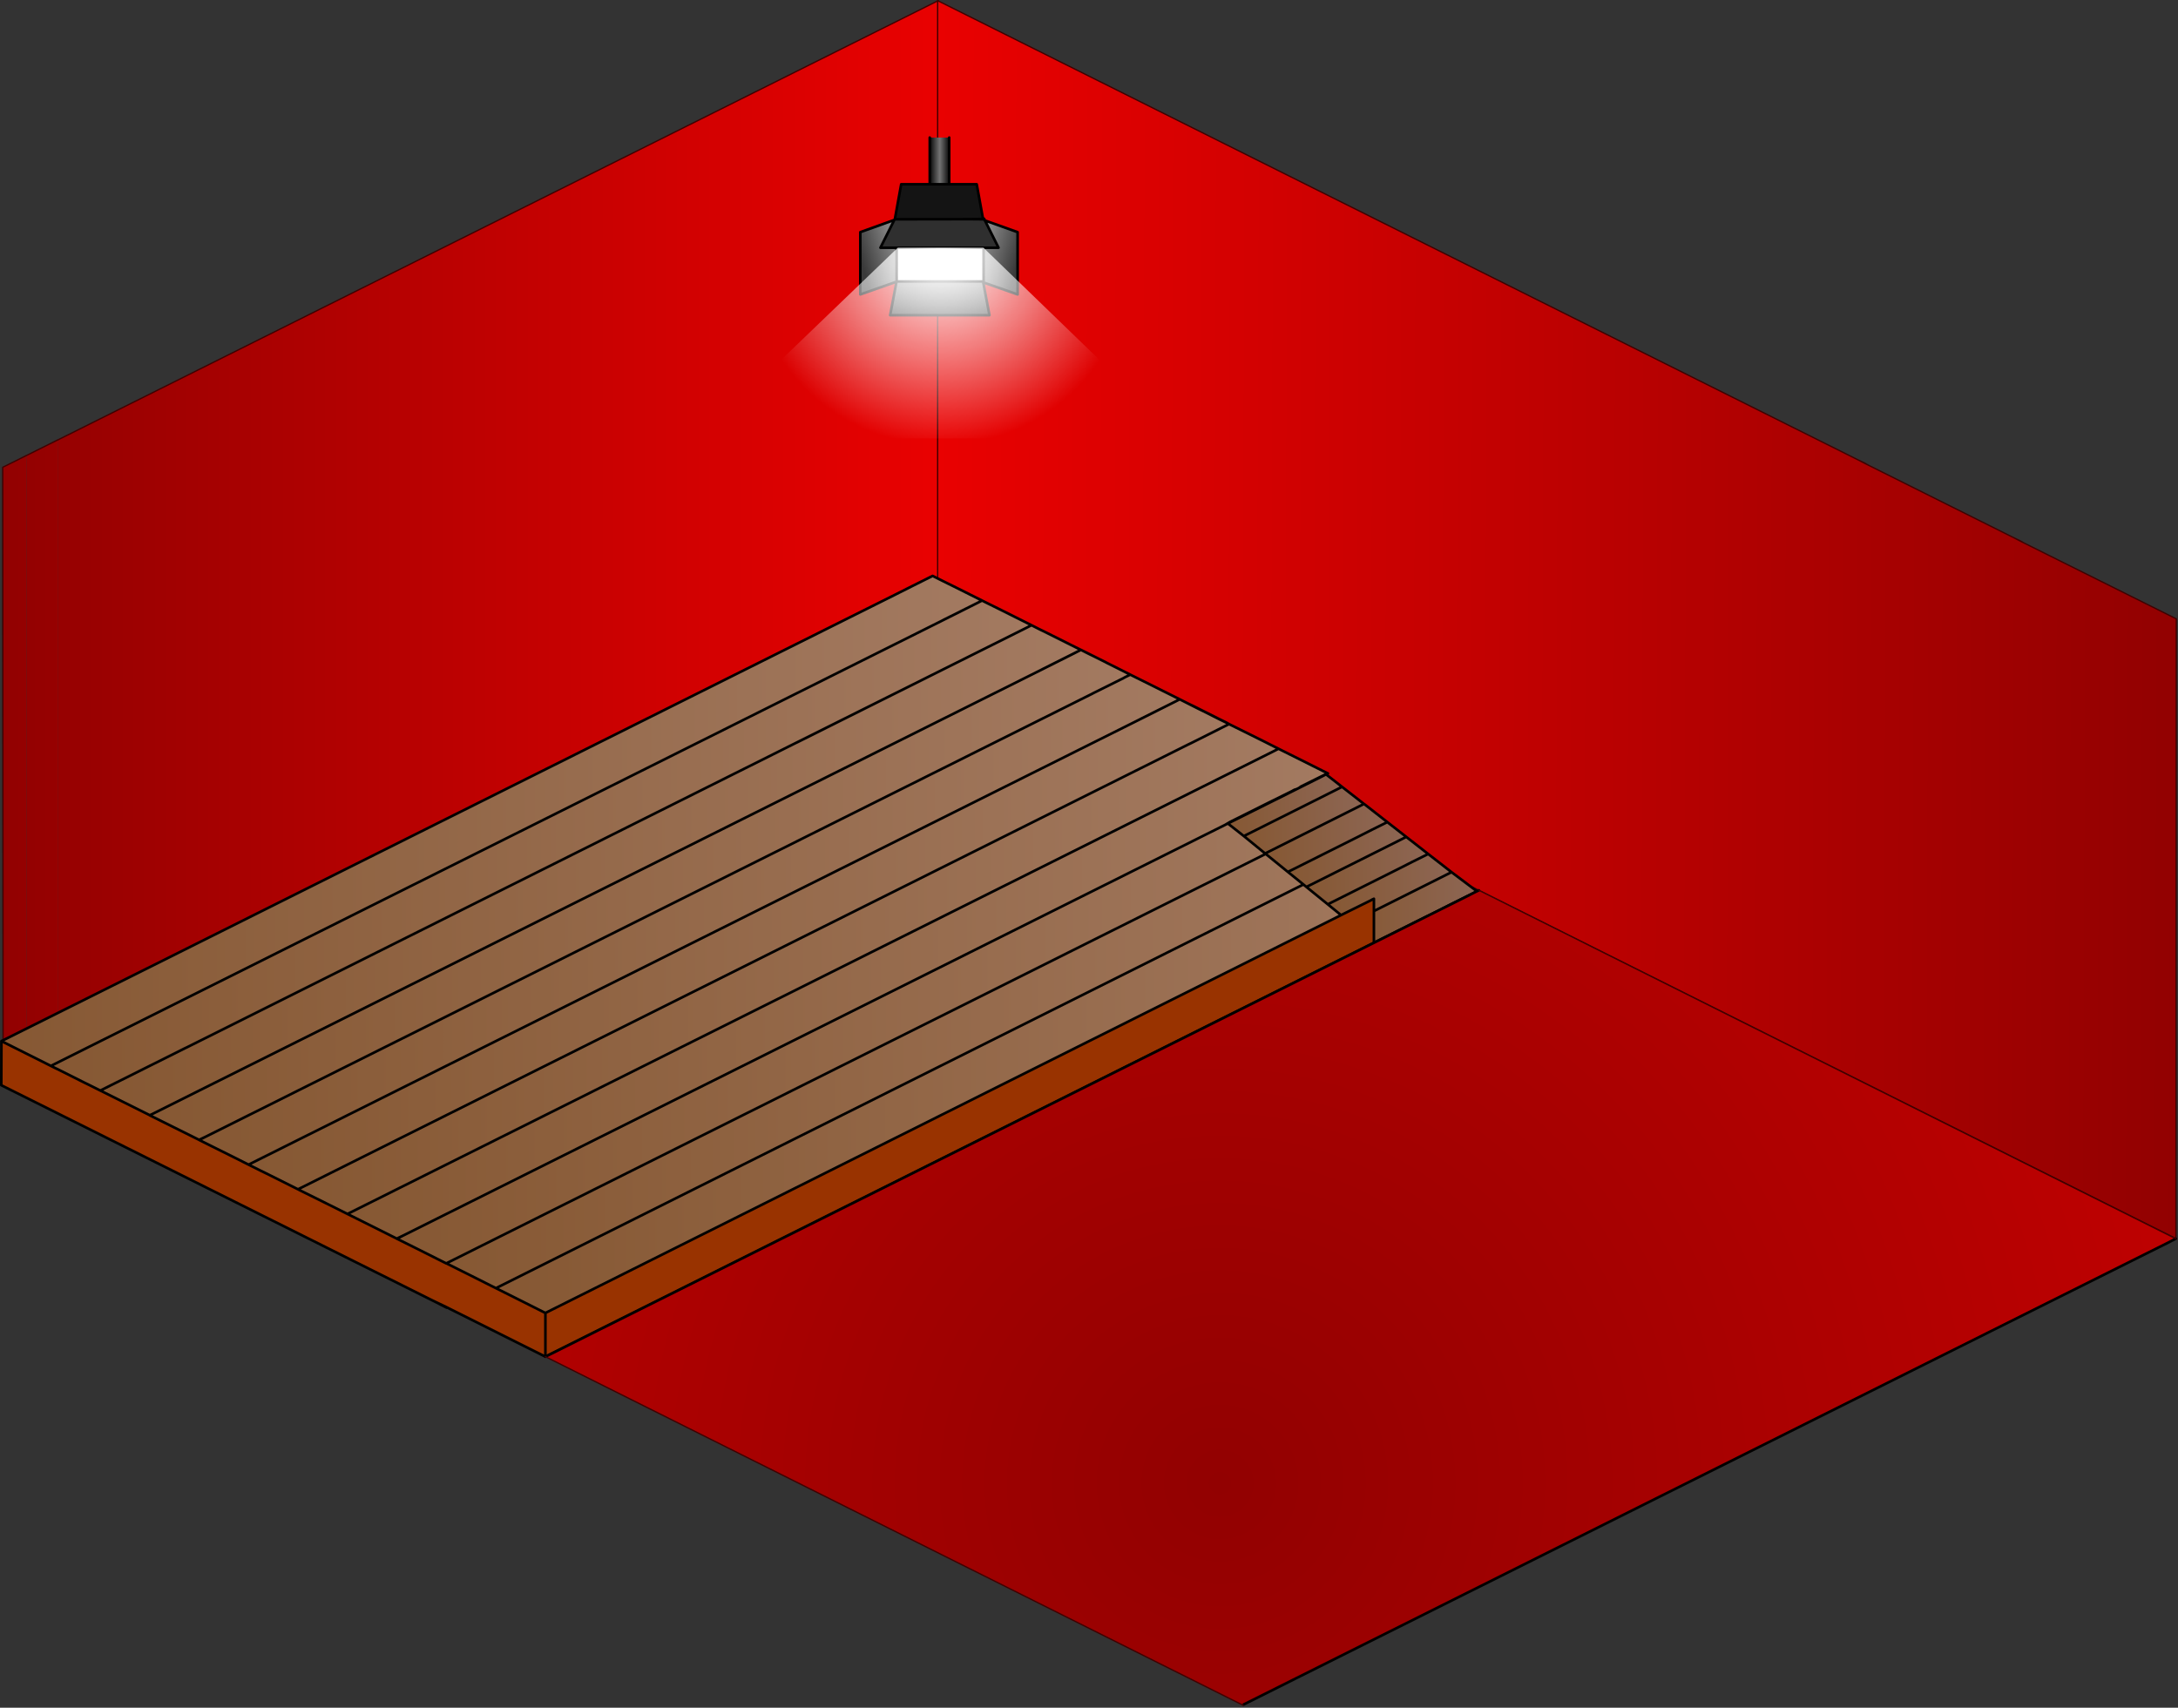 <?xml version="1.0" encoding="utf-8"?>
<svg version="1.1" id="Layer_1"
xmlns="http://www.w3.org/2000/svg"
xmlns:xlink="http://www.w3.org/1999/xlink"
xmlns:author="http://www.sothink.com"
width="839px" height="658px"
xml:space="preserve">
<rect width="100%" height="100%" fill="#333333" stroke="none"/>
<g id="307" transform="matrix(1, 0, 0, 1, 359.95, 258.5)">
<linearGradient
id="LinearGradID_1190" gradientUnits="userSpaceOnUse" gradientTransform="matrix(0.218, 0, 0, 0.254, -177.15, -49.8)" spreadMethod ="pad" x1="-819.2" y1="0" x2="819.2" y2="0" >
<stop  offset="0" style="stop-color:#920101;stop-opacity:1" />
<stop  offset="1" style="stop-color:#E90101;stop-opacity:1" />
</linearGradient>
<path style="fill:url(#LinearGradID_1190) " d="M-337.75,-88.95L1.45 -258.25L1.45 -19.65L-337.75 149.85L-337.75 -88.95" />
<linearGradient
id="LinearGradID_1191" gradientUnits="userSpaceOnUse" gradientTransform="matrix(0.218, 0, 0, 0.254, -180.35, -48.2)" spreadMethod ="pad" x1="-819.2" y1="0" x2="819.2" y2="0" >
<stop  offset="0" style="stop-color:#920101;stop-opacity:1" />
<stop  offset="1" style="stop-color:#E90101;stop-opacity:1" />
</linearGradient>
<path style="fill:url(#LinearGradID_1191) " d="M-349.75,155.85L-358.6 160.25L-358.75 160.05L-358.9 -78.45L-349.75 -83L-349.75 155.85" />
<linearGradient
id="LinearGradID_1192" gradientUnits="userSpaceOnUse" gradientTransform="matrix(0.218, 0, 0, 0.254, -178.35, -49.2)" spreadMethod ="pad" x1="-819.2" y1="0" x2="819.2" y2="0" >
<stop  offset="0" style="stop-color:#920101;stop-opacity:1" />
<stop  offset="1" style="stop-color:#E90101;stop-opacity:1" />
</linearGradient>
<path style="fill:url(#LinearGradID_1192) " d="M-349.75,-83L-338.2 -88.75L-337.75 -89L-337.75 -88.95L-337.75 149.85L-349.75 155.85L-349.75 -83" />
<path style="fill:none;stroke-width:0.5;stroke-linecap:round;stroke-linejoin:round;stroke-miterlimit:3;stroke:#400000;stroke-opacity:1" d="M3.3,-20.6L1.45 -19.65L1.45 -19.05M-338.2,-88.75L-337.75 -88.95L1.45 -258.25L1.45 -19.65L-337.75 149.85L-349.75 155.85L-358.6 160.25M-358.75,160.05L-358.9 -78.45L-349.75 -83L-338.2 -88.75L-337.75 -89" />
<linearGradient
id="LinearGradID_1193" gradientUnits="userSpaceOnUse" gradientTransform="matrix(-0.292, -0.001, 0.001, -0.291, 239.8, -19.8)" spreadMethod ="pad" x1="-819.2" y1="0" x2="819.2" y2="0" >
<stop  offset="0" style="stop-color:#920101;stop-opacity:1" />
<stop  offset="1" style="stop-color:#E90101;stop-opacity:1" />
</linearGradient>
<path style="fill:url(#LinearGradID_1193) " d="M478.1,218.65L1.25 -19.65L1.25 -258.25L355.6 -81.4L358.4 -79.95L359.8 -79.25L415.1 -51.65L418.4 -49.95L419.8 -49.25L478.4 -20.05L478.25 218.45L478.1 218.65" />
<path style="fill:none;stroke-width:0.5;stroke-linecap:round;stroke-linejoin:round;stroke-miterlimit:3;stroke:#400000;stroke-opacity:1" d="M478.25,218.45L478.4 -20.05L419.8 -49.25L418.4 -49.95L415.1 -51.65L359.8 -79.25L358.4 -79.95L355.6 -81.4L1.25 -258.25L1.25 -19.65L1.25 -19.05M1.25,-19.65L478.1 218.65M359.8,-79.25L358.4 -80.05L358.4 -79.95M355.6,-81.4L358.4 -80.05M415.1,-51.65L418.4 -50.05L419.8 -49.25M418.4,-49.95L418.4 -50.05M1.25,-19.65Q0.35 -20.1 -0.6 -20.6" />
<linearGradient
id="LinearGradID_1194" gradientUnits="userSpaceOnUse" gradientTransform="matrix(0.231, 0, 0, 0.115, -170.55, 57.8)" spreadMethod ="pad" x1="-819.2" y1="0" x2="819.2" y2="0" >
<stop  offset="0" style="stop-color:#865833;stop-opacity:1" />
<stop  offset="1" style="stop-color:#A37A61;stop-opacity:1" />
</linearGradient>
<path style="fill:url(#LinearGradID_1194) " d="M16.5,-26.15L3.6 -19.7L2.95 -19.35L-340.35 152.2L-359.4 142.65L-290.6 108.3L-229.6 77.8L-72.6 -0.65L-15.45 -29.2L-8.8 -32.55L-0.7 -36.6L3.5 -34.5Q5.45 -33.55 7.45 -32.55L18.35 -27.1L16.5 -26.15" />
<linearGradient
id="LinearGradID_1195" gradientUnits="userSpaceOnUse" gradientTransform="matrix(0.231, 0, 0, 0.115, -151.5, 67.3)" spreadMethod ="pad" x1="-819.2" y1="0" x2="819.2" y2="0" >
<stop  offset="0" style="stop-color:#865833;stop-opacity:1" />
<stop  offset="1" style="stop-color:#A37A61;stop-opacity:1" />
</linearGradient>
<path style="fill:url(#LinearGradID_1195) " d="M-340.35,152.2L2.95 -19.35L15.9 -25.85L16.5 -26.15L18.35 -27.1L20.15 -26.2L24.9 -23.85L30.7 -20.95L37.4 -17.6L35.55 -16.65L22.65 -10.2L-52.75 27.45L-53.45 27.8L-287.85 145L-288.8 145.45L-321.3 161.7L-325.5 159.6L-327.65 158.55L-337.7 153.5L-338.55 153.1L-340.35 152.2" />
<linearGradient
id="LinearGradID_1196" gradientUnits="userSpaceOnUse" gradientTransform="matrix(0.23, 0, 0, 0.115, -132.6, 76.8)" spreadMethod ="pad" x1="-819.2" y1="0" x2="819.2" y2="0" >
<stop  offset="0" style="stop-color:#865833;stop-opacity:1" />
<stop  offset="1" style="stop-color:#A37A61;stop-opacity:1" />
</linearGradient>
<path style="fill:url(#LinearGradID_1196) " d="M41.9,-15.35L56.1 -8.25L55.85 -7.8L55.25 -7.5L41.7 -0.7L41.05 -0.35L-302.2 171.2L-302.35 171.15L-321.3 161.7L-288.8 145.45L-287.85 145L-53.45 27.8L-52.7 27.45L34.95 -16.35L35.55 -16.65L37.4 -17.6L40.15 -16.2L41.9 -15.35" />
<linearGradient
id="LinearGradID_1197" gradientUnits="userSpaceOnUse" gradientTransform="matrix(0.231, 0, 0, 0.115, -113.4, 86.3)" spreadMethod ="pad" x1="-819.2" y1="0" x2="819.2" y2="0" >
<stop  offset="0" style="stop-color:#865833;stop-opacity:1" />
<stop  offset="1" style="stop-color:#A37A61;stop-opacity:1" />
</linearGradient>
<path style="fill:url(#LinearGradID_1197) " d="M74.55,1.9L73.6 2.35L73.05 2.65Q72.9 2.7 72.8 2.8L61.35 8.5Q61 8.65 60.7 8.85L-281.05 179.65L-283.25 180.7L-302.25 171.25L-302.2 171.2L41.05 -0.35L54 -6.85L55.25 -7.5L55.85 -7.8L56.45 -8.1L56.65 -8L58.6 -7L59.9 -6.35L61.45 -5.6L66.05 -3.3L66.5 -3.05L71.3 -0.65L71.9 -0.35L75.45 1.45L74.55 1.9" />
<linearGradient
id="LinearGradID_1198" gradientUnits="userSpaceOnUse" gradientTransform="matrix(0.029, 0, 0, 0.016, 166.75, 76.95)" spreadMethod ="pad" x1="-819.2" y1="0" x2="819.2" y2="0" >
<stop  offset="0" style="stop-color:#865833;stop-opacity:1" />
<stop  offset="1" style="stop-color:#8D6654;stop-opacity:1" />
</linearGradient>
<path style="fill:url(#LinearGradID_1198) " d="M145.1,82.35L168.55 70.6L170.55 69.6L181.3 64.2L181.75 63.95L190.2 70.55L189.5 70.9Q184.1 73.55 178.75 76.3L176.75 77.3L153.3 89.05L151.55 89.95L143.3 83.25L145.1 82.35" />
<linearGradient
id="LinearGradID_1199" gradientUnits="userSpaceOnUse" gradientTransform="matrix(0.029, 0, 0, 0.016, 175.35, 83.8)" spreadMethod ="pad" x1="-819.2" y1="0" x2="819.2" y2="0" >
<stop  offset="0" style="stop-color:#865833;stop-opacity:1" />
<stop  offset="1" style="stop-color:#8D6654;stop-opacity:1" />
</linearGradient>
<path style="fill:url(#LinearGradID_1199) " d="M198.5,77.9L187.75 83.3L185.75 84.3L169.3 92.55L169.3 87.8L168.65 88.1L168.05 88.45L158.65 93.1L156.65 94.1L151.55 89.95L153.3 89.05L176.75 77.3L178.75 76.3Q184.1 73.55 189.5 70.9L190.2 70.55L199.2 77.55L198.5 77.9" />
<linearGradient
id="LinearGradID_1200" gradientUnits="userSpaceOnUse" gradientTransform="matrix(0.029, 0, 0, 0.016, 151, 64.45)" spreadMethod ="pad" x1="-819.2" y1="0" x2="819.2" y2="0" >
<stop  offset="0" style="stop-color:#865833;stop-opacity:1" />
<stop  offset="1" style="stop-color:#8D6654;stop-opacity:1" />
</linearGradient>
<path style="fill:url(#LinearGradID_1200) " d="M165.75,51.45L174.45 58.25L174 58.5Q168.6 61.15 163.25 63.9L161.25 64.9L137.8 76.65L136.15 77.45L127.6 70.5L165.75 51.45" />
<linearGradient
id="LinearGradID_1201" gradientUnits="userSpaceOnUse" gradientTransform="matrix(0.028, 0, 0, 0.015, 158.95, 70.75)" spreadMethod ="pad" x1="-819.2" y1="0" x2="819.2" y2="0" >
<stop  offset="0" style="stop-color:#865833;stop-opacity:1" />
<stop  offset="1" style="stop-color:#8D6654;stop-opacity:1" />
</linearGradient>
<path style="fill:url(#LinearGradID_1201) " d="M143.3,83.25L142.15 82.3L136.15 77.45L137.8 76.65L161.25 64.9L163.25 63.9Q168.6 61.15 174 58.5L174.45 58.25L181.75 63.95L181.3 64.2L170.55 69.6L168.55 70.6L145.1 82.35L143.3 83.25" />
<linearGradient
id="LinearGradID_1202" gradientUnits="userSpaceOnUse" gradientTransform="matrix(0.23, 0, 0, 0.115, -18.5, 133.9)" spreadMethod ="pad" x1="-819.2" y1="0" x2="819.2" y2="0" >
<stop  offset="0" style="stop-color:#865833;stop-opacity:1" />
<stop  offset="1" style="stop-color:#A37A61;stop-opacity:1" />
</linearGradient>
<path style="fill:url(#LinearGradID_1202) " d="M127.6,70.5L127.15 70.75L-188.05 228.3L-199.3 222.65L-200.6 222L-201.6 221.5L-207.05 218.8L-204.6 217.55L111.95 59.35L113.05 58.8L119.2 63.65L127.4 70.35L128.8 69.65L152.25 57.9L154.25 56.9L165 51.5L165.45 51.25L165.55 51.35L165.75 51.45L127.6 70.5" />
<linearGradient
id="LinearGradID_1203" gradientUnits="userSpaceOnUse" gradientTransform="matrix(0.028, 0, 0, 0.016, 142.3, 57.5)" spreadMethod ="pad" x1="-819.2" y1="0" x2="819.2" y2="0" >
<stop  offset="0" style="stop-color:#865833;stop-opacity:1" />
<stop  offset="1" style="stop-color:#8D6654;stop-opacity:1" />
</linearGradient>
<path style="fill:url(#LinearGradID_1203) " d="M120.6,62.95Q132.3 57.05 144.05 51.2L146.05 50.2L156.8 44.8L157.05 44.7L165.45 51.25L165 51.5L154.25 56.9L152.25 57.9L128.8 69.65L127.4 70.35L119.2 63.65L120.6 62.95" />
<path style="fill:#993300;fill-opacity:1" d="M169.3,99.4L169.3 104.4L169.4 104.45L169.4 104.7L168.4 105.2L167.9 105.45L166.9 105.95L164.9 106.95L163.9 107.45L161.4 108.7L-149.85 264.25L-187.9 245.2L-187.9 245.35L-193.3 242.6L-359.45 159.65L-359.4 142.65L-340.35 152.2L-338.55 153.1L-337.7 153.5L-327.65 158.55L-325.5 159.6L-321.3 161.7L-302.35 171.15L-302.25 171.25L-283.25 180.7L-283.2 180.75L-278.1 183.3L-269.65 187.5L-264.2 190.25L-259.6 192.55L-257.45 193.6L-245.15 199.75L-244.65 200L-244.5 200.1L-234.3 205.15L-226.1 209.25L-222.6 211L-207.1 218.75L-207.05 218.8L-201.6 221.5L-200.6 222L-199.3 222.65L-188.05 228.3L-187.95 228.3L-182.45 231.05L-181.45 231.55L-180.15 232.2L-171 236.8L-168.9 237.85L-163.4 240.6L-162.4 241.1L-161.1 241.75Q-156.6 244 -152.05 246.3L-151.95 246.35L-149.85 247.4L-137.85 241.4L-127.75 236.35L-115.75 230.35L156.65 94.1L158.65 93.1L168.05 88.45L168.65 88.1L169.3 87.8L169.3 92.55L169.3 99.4" />
<linearGradient
id="LinearGradID_1204" gradientUnits="userSpaceOnUse" gradientTransform="matrix(0.03, 0, 0, 0.017, 184.5, 91.1)" spreadMethod ="pad" x1="-819.2" y1="0" x2="819.2" y2="0" >
<stop  offset="0" style="stop-color:#865833;stop-opacity:1" />
<stop  offset="1" style="stop-color:#8D6654;stop-opacity:1" />
</linearGradient>
<path style="fill:url(#LinearGradID_1204) " d="M169.3,92.55L185.75 84.3L187.75 83.3L198.5 77.9L199.2 77.55L208.7 84.7L208.7 85.1L206.25 86.3L198.7 90.05L197.9 90.45L196.85 91L195.9 91.45L195.3 91.8L185.9 96.45L178.4 100.2L174.9 101.95L173.9 102.45L171.4 103.7L169.4 104.7L169.4 104.45L169.3 104.4L169.3 99.4L169.3 92.55" />
<linearGradient
id="LinearGradID_1205" gradientUnits="userSpaceOnUse" gradientTransform="matrix(0.23, 0, 0, 0.115, -37.45, 124.35)" spreadMethod ="pad" x1="-819.2" y1="0" x2="819.2" y2="0" >
<stop  offset="0" style="stop-color:#865833;stop-opacity:1" />
<stop  offset="1" style="stop-color:#A37A61;stop-opacity:1" />
</linearGradient>
<path style="fill:url(#LinearGradID_1205) " d="M113.05,58.8L111.95 59.35L-204.6 217.55L-207.1 218.75L-222.6 211L-226.1 209.25L130.1 31.25L130.7 30.95L132.55 30L151.25 39.35L151.05 39.65L151 39.8L150.85 39.85L149.75 40.45L140.45 45.1L139.4 45.6L136.85 46.9Q136.45 47.05 136.1 47.3L113.05 58.8" />
<linearGradient
id="LinearGradID_1206" gradientUnits="userSpaceOnUse" gradientTransform="matrix(0.23, 0, 0, 0.115, -56, 114.85)" spreadMethod ="pad" x1="-819.2" y1="0" x2="819.2" y2="0" >
<stop  offset="0" style="stop-color:#865833;stop-opacity:1" />
<stop  offset="1" style="stop-color:#A37A61;stop-opacity:1" />
</linearGradient>
<path style="fill:url(#LinearGradID_1206) " d="M98.75,27.9L99.55 27.5L111.1 21.7L113.2 20.65L113.5 20.5L126.8 27.1L132.55 30L130.7 30.95L117.8 37.4L-226.1 209.25L-234.3 205.15L-244.5 200.1L-244.05 199.2L97.7 28.4L98.75 27.9" />
<linearGradient
id="LinearGradID_1207" gradientUnits="userSpaceOnUse" gradientTransform="matrix(0.027, 0, 0, 0.015, 135.05, 51.75)" spreadMethod ="pad" x1="-819.2" y1="0" x2="819.2" y2="0" >
<stop  offset="0" style="stop-color:#865833;stop-opacity:1" />
<stop  offset="1" style="stop-color:#8D6654;stop-opacity:1" />
</linearGradient>
<path style="fill:url(#LinearGradID_1207) " d="M136.1,47.3L149.15 40.75L149.75 40.45L150.85 39.85L157.05 44.7L156.8 44.8L146.05 50.2L144.05 51.2Q132.3 57.05 120.6 62.95L119.2 63.65L113.05 58.8L136.1 47.3" />
<linearGradient
id="LinearGradID_1208" gradientUnits="userSpaceOnUse" gradientTransform="matrix(0.23, 0, 0, 0.115, -75.5, 105.35)" spreadMethod ="pad" x1="-819.2" y1="0" x2="819.2" y2="0" >
<stop  offset="0" style="stop-color:#865833;stop-opacity:1" />
<stop  offset="1" style="stop-color:#A37A61;stop-opacity:1" />
</linearGradient>
<path style="fill:url(#LinearGradID_1208) " d="M79.1,18.7L92.05 12.2L92.65 11.9L94.5 10.95L97.65 12.55L101.5 14.5L103.65 15.55L109.4 18.45L113.05 20.25L113.2 20.65L111.1 21.7L99.55 27.5L97.7 28.4L-244.05 199.2L-245.15 199.75L-257.45 193.6L-259.6 192.55L-264.2 190.25L79.1 18.7" />
<linearGradient
id="LinearGradID_1209" gradientUnits="userSpaceOnUse" gradientTransform="matrix(0.231, 0, 0, 0.115, -94.35, 95.85)" spreadMethod ="pad" x1="-819.2" y1="0" x2="819.2" y2="0" >
<stop  offset="0" style="stop-color:#865833;stop-opacity:1" />
<stop  offset="1" style="stop-color:#A37A61;stop-opacity:1" />
</linearGradient>
<path style="fill:url(#LinearGradID_1209) " d="M61.35,8.5L72.8 2.8Q72.9 2.7 73.05 2.65L73.6 2.35L74.55 1.9L75.45 1.45Q83.45 5.4 91.5 9.45L94.5 10.95L92.65 11.9L79.75 18.35L79.1 18.7L-264.2 190.25L-269.65 187.5L-278.1 183.3L-283.2 180.75L-281.05 179.65L60.7 8.85Q61 8.65 61.35 8.5" />
<linearGradient
id="LinearGradID_1210" gradientUnits="userSpaceOnUse" gradientTransform="matrix(0.231, 0, 0, 0.115, 0.8, 143.45)" spreadMethod ="pad" x1="-819.2" y1="0" x2="819.2" y2="0" >
<stop  offset="0" style="stop-color:#865833;stop-opacity:1" />
<stop  offset="1" style="stop-color:#A37A61;stop-opacity:1" />
</linearGradient>
<path style="fill:url(#LinearGradID_1210) " d="M-187.95,228.25L-188.05 228.3L127.15 70.75L127.6 70.5L136.15 77.45L142.15 82.3L-146.8 226.8L-168.9 237.85L-171 236.8L-180.15 232.2L-181.45 231.55L-182.45 231.05L-187.95 228.3L-187.95 228.25" />
<linearGradient
id="LinearGradID_1211" gradientUnits="userSpaceOnUse" gradientTransform="matrix(0.23, 0, 0, 0.115, 19.9, 152.95)" spreadMethod ="pad" x1="-819.2" y1="0" x2="819.2" y2="0" >
<stop  offset="0" style="stop-color:#865833;stop-opacity:1" />
<stop  offset="1" style="stop-color:#A37A61;stop-opacity:1" />
</linearGradient>
<path style="fill:url(#LinearGradID_1211) " d="M143.3,83.25L151.55 89.95L156.65 94.1L-115.75 230.35L-127.75 236.35L-137.85 241.4L-149.85 247.4L-151.95 246.35L-152.05 246.3Q-156.6 244 -161.1 241.75L-162.4 241.1L-163.4 240.6L-168.9 237.85L-146.8 226.8L142.15 82.3L143.3 83.25" />
<path style="fill:none;stroke-width:1;stroke-linecap:round;stroke-linejoin:round;stroke-miterlimit:3;stroke:#000000;stroke-opacity:1" d="M165.55,51.35L165.75 51.45L174.45 58.25L181.75 63.95L190.2 70.55L199.2 77.55L208.7 84.7L208.7 85.1L206.25 86.3L198.7 90.05L197.9 90.45L196.85 91L196.25 91.3L195.3 91.8L185.9 96.45L178.4 100.2L174.9 101.95L173.9 102.45L171.4 103.7L169.4 104.7L168.4 105.2L167.9 105.45L166.9 105.95L164.9 106.95L163.9 107.45L161.4 108.7L-149.85 264.25L-187.9 245.2L-187.9 245.35L-193.3 242.6L-359.45 159.65L-359.4 142.65L-290.6 108.3L-229.6 77.8L-72.6 -0.65L-15.45 -29.2L-8.8 -32.55L-0.7 -36.6L3.5 -34.5Q5.45 -33.55 7.45 -32.55L18.35 -27.1L20.15 -26.2L24.9 -23.85L30.7 -20.95L37.4 -17.6L40.15 -16.2L40.75 -15.9L41.9 -15.35L56.1 -8.25L56.45 -8.1L56.65 -8L61.45 -5.6L66.05 -3.3L66.5 -3.05L71.3 -0.65L71.9 -0.35L75.45 1.45Q83.45 5.4 91.5 9.45L94.5 10.95L97.65 12.55L99.75 13.55L101.05 14.2L109.4 18.4L112.45 19.9L113.05 20.25L113.5 20.5L126.8 27.1L132.55 30L151.25 39.35L151.6 39.5L151 39.8L150.85 39.85L157.05 44.7L165.45 51.25M-359.4,142.65L-340.35 152.2L2.95 -19.35L3.6 -19.7L16.5 -26.15L18.35 -27.1M16.5,-26.15L15.9 -25.85L2.95 -19.35M-53.45,27.8L-52.7 27.45L34.95 -16.35L35.55 -16.65L22.65 -10.2L-52.75 27.45L-53.45 27.8L-287.85 145L-288.8 145.45L-321.3 161.7L-302.35 171.15M-302.25,171.2L-302.2 171.2L41.05 -0.35L41.7 -0.7L55.25 -7.5L55.85 -7.8L56.45 -8.1L55.85 -7.8M35.55,-16.65L37.4 -17.6M61.45,-5.6L59.9 -6.35L58.6 -7L56.65 -8M55.25,-7.5L54 -6.85L41.05 -0.35M41.9,-15.35L40.15 -16.2M-321.3,161.7L-288.8 145.45L-287.85 145M-302.25,171.25L-283.25 180.7L-281.05 179.65L60.7 8.85Q61 8.65 61.35 8.5L72.8 2.8Q72.9 2.7 73.05 2.65L73.6 2.35L74.55 1.9L75.45 1.45M-302.25,171.25L-302.25 171.2L-302.35 171.15M-321.3,161.7L-325.5 159.6L-327.65 158.55L-337.7 153.5L-338.55 153.1L-340.35 152.2M94.5,10.95L92.65 11.9L92.05 12.2L79.1 18.7L-264.2 190.25L-259.6 192.55L-257.45 193.6L-245.15 199.75L-244.05 199.2L97.7 28.4L99.55 27.5L111.1 21.7L113.2 20.65M113.05,20.25L109.4 18.45L103.65 15.55L101.5 14.5L97.65 12.55M-264.2,190.25L-269.65 187.5L-278.1 183.3L-283.2 180.75L-283.25 180.7M-283.2,180.75L-281.05 179.65M-207.05,218.8L-201.6 221.5L-200.6 222L-199.3 222.65L-188.05 228.3L127.15 70.75Q127.2 70.45 127.4 70.35L119.2 63.65L113.05 58.8L111.95 59.35L-204.6 217.55L-207.05 218.8L-207.1 218.75L-222.6 211L-226.1 209.25L-234.3 205.15L-244.5 200.1L-244.65 200L-245.15 199.75M-187.95,228.3L-182.45 231.05L-181.45 231.55L-180.15 232.2L-171 236.8L-168.9 237.85L-146.8 226.8L142.15 82.3L136.15 77.45L127.6 70.5L127.15 70.75M-187.9,245.2L-193.3 242.6M-168.9,237.85L-163.4 240.6L-162.4 241.1L-161.1 241.75Q-156.6 244 -152.05 246.3L-151.95 246.35L-149.85 247.4L-137.85 241.4L-127.75 236.35L-115.75 230.35L156.65 94.1L151.55 89.95L143.3 83.25L142.15 82.3M-204.6,217.55L-207.1 218.75M-244.05,199.2L-245.15 199.75M-149.85,247.4L-149.85 264.25M151.55,89.95L153.3 89.05L176.75 77.3L178.75 76.3Q184.1 73.55 189.5 70.9L190.2 70.55M136.15,77.45L137.8 76.65L161.25 64.9L163.25 63.9Q168.6 61.15 174 58.5L174.45 58.25M127.6,70.5L127.4 70.35L128.8 69.65L152.25 57.9L154.25 56.9L165 51.5L165.45 51.25M181.75,63.95L181.3 64.2L170.55 69.6L168.55 70.6L145.1 82.35L143.3 83.25M169.4,104.45L169.3 104.4L169.3 99.4L169.3 92.55L169.3 87.8L168.65 88.1L168.05 88.45L158.65 93.1L156.65 94.1M169.3,92.55L185.75 84.3L187.75 83.3L198.5 77.9L199.2 77.55M196.85,91L195.9 91.45L195.3 91.8M-226.1,209.25L130.1 31.25L130.7 30.95L117.8 37.4L-226.1 209.25M140.45,45.1L139.4 45.6Q138.85 45.7 138.4 45.95L137.8 46.3L128.4 50.95L120.9 54.7L117.4 56.45L116.4 56.95L113.9 58.2L111.95 59.35M150.85,39.85L150.8 39.8L148.75 40.8Q144.95 42.7 141.2 44.55L140.45 45.1L149.75 40.45L150.85 39.85M139.4,45.6L136.85 46.9Q136.45 47.05 136.1 47.3L149.15 40.75L149.75 40.45M130.7,30.95L132.55 30M151.05,39.65Q150.9 39.7 150.8 39.8M151.6,39.5L151 39.8M157.05,44.7L156.8 44.8L146.05 50.2L144.05 51.2Q132.3 57.05 120.6 62.95L119.2 63.65M113.5,20.5L113.2 20.65M99.55,27.5L98.75 27.9L97.7 28.4M113.05,58.8L136.1 47.3M79.1,18.7L79.75 18.35L92.65 11.9M60.7,8.85Q61 8.65 61.35 8.5" />
<radialGradient
id="RadialGradID_1212" gradientUnits="userSpaceOnUse" gradientTransform="matrix(0.464, 0, 0, 0.464, 110, 313)" spreadMethod ="pad" cx="0" cy="0" r="819.2" fx="0" fy="0" >
<stop  offset="0"  style="stop-color:#920101;stop-opacity:1" />
<stop  offset="1"  style="stop-color:#BE0101;stop-opacity:1" />
</radialGradient>
<path style="fill:url(#RadialGradID_1212) " d="M477.9,218.65L477.7 219.05L476.8 219.5L475.25 220.3L139.15 388.25L119.15 398.25L119 398.6L-149.85 264.25L-129.85 254.25L206.25 86.3L207.8 85.5L208.7 85.05L209.75 84.55L477.9 218.65" />
<path style="fill:none;stroke-width:1;stroke-linecap:round;stroke-linejoin:round;stroke-miterlimit:3;stroke:#000000;stroke-opacity:1" d="M477.7,219.05L478.2 218.8M477.7,219.05L476.8 219.5L475.25 220.3L139.15 388.25L119.15 398.25M-149.85,264.25L-129.85 254.25L206.25 86.3L207.8 85.5L208.7 85.05L209.75 84.55" />
<path style="fill:none;stroke-width:0.5;stroke-linecap:round;stroke-linejoin:round;stroke-miterlimit:3;stroke:#400000;stroke-opacity:1" d="M478.2,218.8L477.9 218.65M119,398.6L-149.85 264.25M209.75,84.55L477.9 218.65" />
<linearGradient
id="LinearGradID_1213" gradientUnits="userSpaceOnUse" gradientTransform="matrix(0.005, 0, 0, 0.021, 1.95, -205)" spreadMethod ="pad" x1="-819.2" y1="0" x2="819.2" y2="0" >
<stop  offset="0.004" style="stop-color:#000000;stop-opacity:1" />
<stop  offset="0.514" style="stop-color:#737373;stop-opacity:1" />
<stop  offset="1" style="stop-color:#000000;stop-opacity:1" />
</linearGradient>
<path style="fill:url(#LinearGradID_1213) " d="M-1.8,-187.5L-1.8 -191.05L5.7 -191.05L5.7 -187.5L-1.8 -187.5" />
<path style="fill:#141414;fill-opacity:1" d="M-15.2,-174.25L-12.8 -187.5L-1.8 -187.5L5.7 -187.5L16.3 -187.5L18.65 -174.55L19.2 -174.15L13.8 -174.05L-15.2 -174L-15.2 -174.25" />
<path style="fill:#2F2F2F;fill-opacity:1" d="M-20.8,-163.05L-15.45 -173.75L-15.3 -174L-15.2 -174L13.8 -174.05L18.95 -174L19.45 -173.55L24.7 -163.05L18.95 -163.05L-14.55 -163.05L-20.8 -163.05" />
<linearGradient
id="LinearGradID_1214" gradientUnits="userSpaceOnUse" gradientTransform="matrix(0, 0.008, -0.008, 0, 2.05, -143.55)" spreadMethod ="pad" x1="-819.2" y1="0" x2="819.2" y2="0" >
<stop  offset="0" style="stop-color:#848484;stop-opacity:1" />
<stop  offset="1" style="stop-color:#3A3A3A;stop-opacity:1" />
</linearGradient>
<path style="fill:url(#LinearGradID_1214) " d="M18.95,-148.9L21.2 -137.05L-17.05 -137.05L-14.6 -149.95L-14.6 -150.05L18.75 -150.05L18.8 -149.7L18.95 -148.9" />
<path style="fill:#FFFFFF;fill-opacity:1" d="M-14.55,-150.3L-14.55 -163.05L18.95 -163.05L18.95 -149.65L18.8 -149.7L18.75 -150.05L-14.6 -150.05L-14.55 -150.3" />
<linearGradient
id="LinearGradID_1215" gradientUnits="userSpaceOnUse" gradientTransform="matrix(0.008, 0.002, -0.005, 0.017, 25.5, -159.3)" spreadMethod ="pad" x1="-819.2" y1="0" x2="819.2" y2="0" >
<stop  offset="0" style="stop-color:#848484;stop-opacity:1" />
<stop  offset="1" style="stop-color:#3A3A3A;stop-opacity:1" />
</linearGradient>
<path style="fill:url(#LinearGradID_1215) " d="M19.45,-173.55L32.05 -169.05L32.05 -145.05L18.95 -149.65L18.95 -163.05L24.7 -163.05L19.45 -173.55" />
<linearGradient
id="LinearGradID_1216" gradientUnits="userSpaceOnUse" gradientTransform="matrix(0.005, 0, 0, 0.021, 1.95, -188)" spreadMethod ="pad" x1="-819.2" y1="0" x2="819.2" y2="0" >
<stop  offset="0.004" style="stop-color:#000000;stop-opacity:1" />
<stop  offset="0.514" style="stop-color:#737373;stop-opacity:1" />
<stop  offset="1" style="stop-color:#000000;stop-opacity:1" />
</linearGradient>
<path style="fill:url(#LinearGradID_1216) " d="M-1.8,-205.5L5.7 -205.5L5.7 -191.05L-1.8 -191.05L-1.8 -205.5" />
<linearGradient
id="LinearGradID_1217" gradientUnits="userSpaceOnUse" gradientTransform="matrix(-0.008, 0.002, -0.005, -0.017, -21.55, -159.4)" spreadMethod ="pad" x1="-819.2" y1="0" x2="819.2" y2="0" >
<stop  offset="0" style="stop-color:#848484;stop-opacity:1" />
<stop  offset="1" style="stop-color:#3A3A3A;stop-opacity:1" />
</linearGradient>
<path style="fill:url(#LinearGradID_1217) " d="M-14.55,-163.05L-14.55 -150.3L-14.6 -150.05L-14.6 -149.95L-28.55 -145.05L-28.55 -169.05L-15.45 -173.75L-20.8 -163.05L-14.55 -163.05" />
<path style="fill:none;stroke-width:1;stroke-linecap:round;stroke-linejoin:round;stroke-miterlimit:3;stroke:#000000;stroke-opacity:1" d="M-1.8,-205.5L-1.8 -191.05L-1.8 -187.5L5.7 -187.5L5.7 -191.05L5.7 -205.5M5.7,-187.5L16.3 -187.5L18.65 -174.55L19.2 -174.15L19.2 -174.1L19.25 -174L19.45 -173.55L32.05 -169.05L32.05 -145.05L18.95 -149.65L18.95 -148.9L21.2 -137.05L-17.05 -137.05L-14.6 -149.95L-28.55 -145.05L-28.55 -169.05L-15.45 -173.75L-15.3 -174L-15.2 -174.25L-12.8 -187.5L-1.8 -187.5M18.95,-163.05L24.7 -163.05L19.45 -173.55L18.95 -174L13.8 -174.05L-15.2 -174L-15.3 -174M18.95,-174L19.25 -174M19.2,-174.15L13.8 -174.05M-14.6,-150.05L18.75 -150.05L18.8 -149.7L18.95 -149.65L18.95 -163.05L-14.55 -163.05L-14.55 -150.3L-14.6 -150.05L-14.6 -149.95M18.8,-149.7L18.95 -148.9M-15.45,-173.75L-20.8 -163.05L-14.55 -163.05" />
<radialGradient
id="RadialGradID_1218" gradientUnits="userSpaceOnUse" gradientTransform="matrix(0.119, 0, 0, 0.119, 2.5, -160.75)" spreadMethod ="pad" cx="0" cy="0" r="819.2" fx="0" fy="0" >
<stop  offset="0"  style="stop-color:#FFFFFF;stop-opacity:1" />
<stop  offset="0.757"  style="stop-color:#FFFFFF;stop-opacity:0" />
<stop  offset="1"  style="stop-color:#FFFFFF;stop-opacity:0" />
</radialGradient>
<path style="fill:url(#RadialGradID_1218) " d="M94.9,-89.55L-90.55 -89.55L-14.1 -163.05L18.9 -163.05L94.9 -89.55" />
</g>
</svg>
